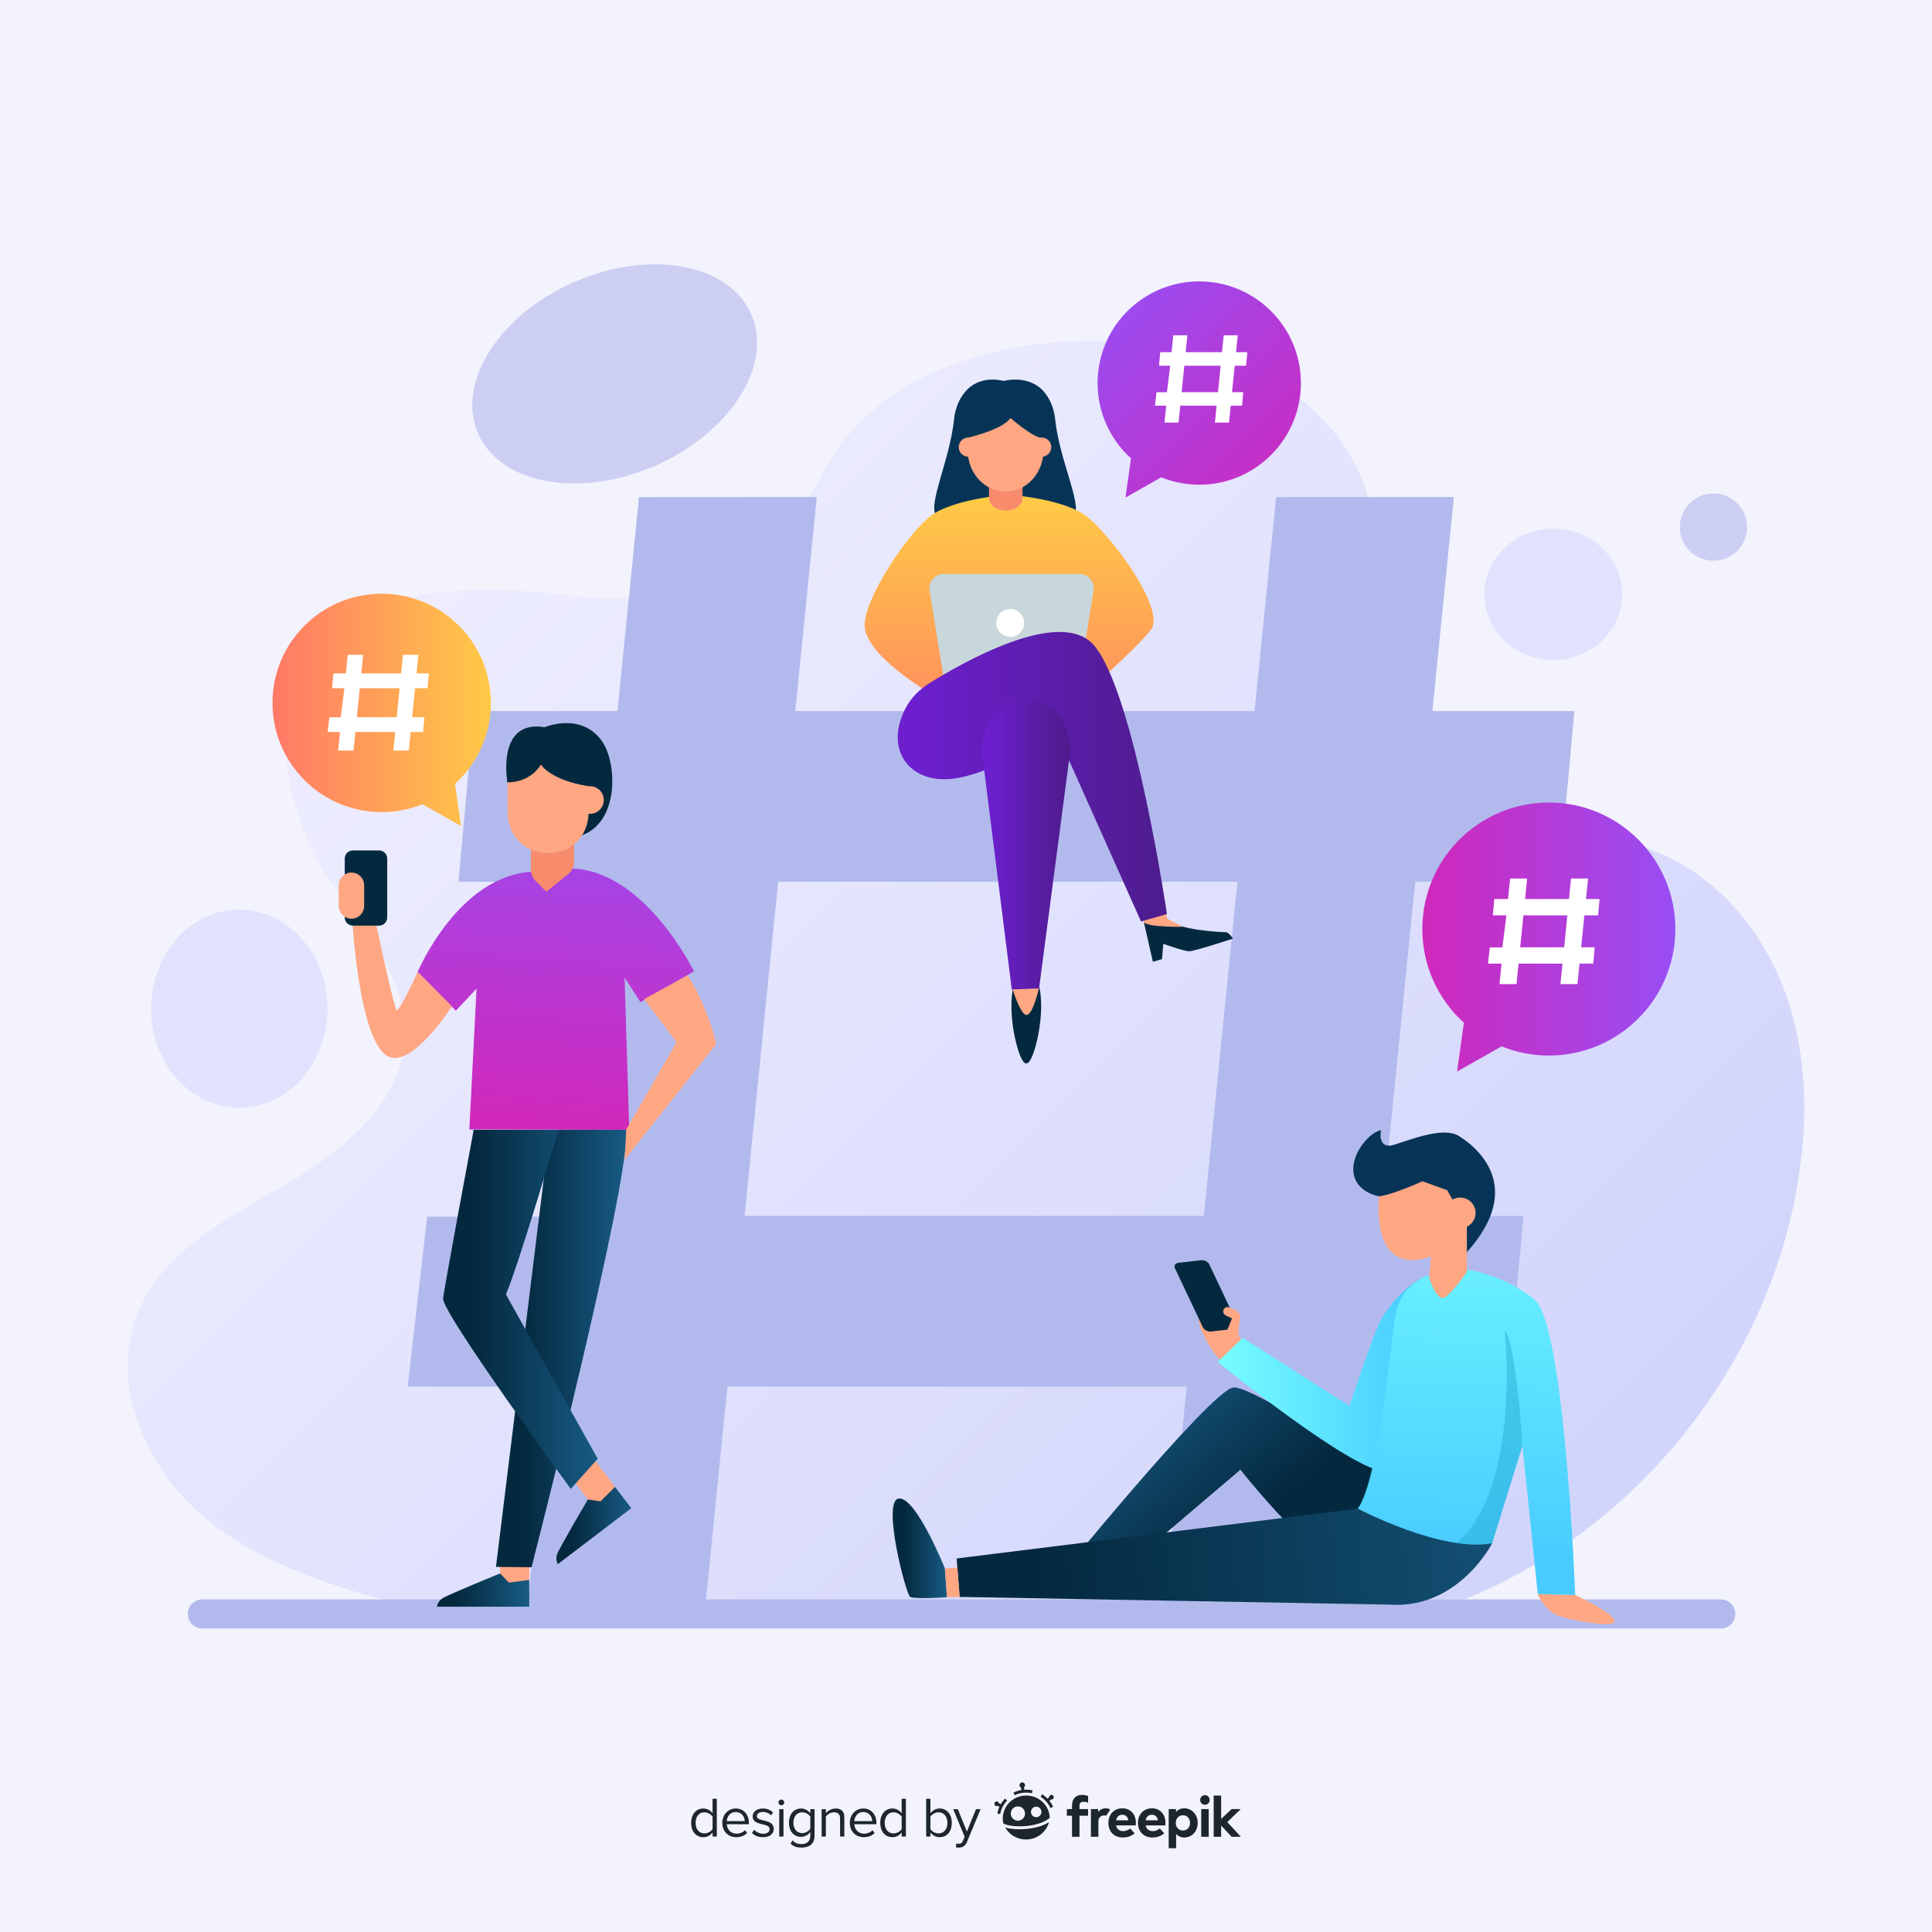 <?xml version="1.0" encoding="utf-8"?>
<!-- Generator: Adobe Illustrator 27.5.0, SVG Export Plug-In . SVG Version: 6.00 Build 0)  -->
<svg version="1.1" xmlns="http://www.w3.org/2000/svg" xmlns:xlink="http://www.w3.org/1999/xlink" x="0px" y="0px"
	 viewBox="0 0 500 500" style="enable-background:new 0 0 500 500;" xml:space="preserve">
<g id="BACKGROUND">
	<rect style="fill:#F2F3FC;" width="500" height="500"/>
</g>
<g id="OBJECTS">
	<g>
		<g>
			<linearGradient id="SVGID_1_" gradientUnits="userSpaceOnUse" x1="368.007" y1="421.158" x2="93.823" y2="146.974">
				<stop  offset="0" style="stop-color:#D2D5FB"/>
				<stop  offset="1" style="stop-color:#EFEEFF"/>
			</linearGradient>
			<path style="fill:url(#SVGID_1_);" d="M108.638,416.59c-19.593-5.208-39.855-10.753-55.48-23.67
				c-15.625-12.917-25.277-35.418-17.142-53.987c6.731-15.365,23.004-23.729,37.509-32.154s29.695-20.253,31.148-36.965
				c1.402-16.129-10.467-29.906-20.044-42.96c-9.578-13.053-37.74-85.56,63.409-72.716c46.598,5.917,61.337-25.42,66.285-34.088
				c13.607-23.835,44.175-32.428,71.614-31.831c15.284,0.332,30.892,2.953,44.105,10.642s23.723,21.088,25.083,36.315
				c1.589,17.79-8.974,36.293-2.499,52.939c5.403,13.891,20.867,21.035,35.473,24.004c14.606,2.969,30.035,3.257,43.498,9.651
				c14.803,7.03,25.64,21.018,30.921,36.531c5.281,15.513,5.391,32.431,2.616,48.581c-8.094,47.115-41.795,89.016-86.079,107.023
				L108.638,416.59z"/>
		</g>
		<path style="fill:#B2BAED;" d="M445.334,413.923H52.365c-2.073,0-3.769,1.696-3.769,3.769l0,0c0,2.073,1.696,3.769,3.769,3.769
			h392.969c2.073,0,3.769-1.696,3.769-3.769l0,0C449.103,415.619,447.407,413.923,445.334,413.923z"/>
		<g>
			<path style="fill:#B2BAED;" d="M403.441,228.203l4.005-44.176h-36.744l5.568-55.406l-46.024,0.028l-5.565,55.378H205.822
				l5.568-55.406l-46.024,0.028l-5.565,55.378h-37.147l-4.005,44.176h36.714l-10.858,86.677h-33.946l-5.069,43.971h36.744
				l-5.568,55.406l46.023-0.028l5.565-55.378h118.86l-5.567,55.406l46.023-0.028l5.565-55.378h37.148l4.005-44.176h-36.714
				l8.689-86.472H403.441z M311.553,314.675H192.694l8.689-86.472h118.859L311.553,314.675z"/>
			<g>
				<g>
					<polygon style="fill:#FFA683;" points="136.969,408.873 136.969,397.899 129.419,397.899 129.419,411.068 					"/>
					
						<linearGradient id="SVGID_00000038371368134372806180000005701339029097562273_" gradientUnits="userSpaceOnUse" x1="113.089" y1="411.507" x2="136.969" y2="411.507">
						<stop  offset="0.207" style="stop-color:#04293F"/>
						<stop  offset="0.444" style="stop-color:#0A3753"/>
						<stop  offset="1" style="stop-color:#185B84"/>
					</linearGradient>
					<path style="fill:url(#SVGID_00000038371368134372806180000005701339029097562273_);" d="M136.969,408.873
						c0,0.263,0,6.936,0,6.936h-23.88c0,0,0.088-1.229,1.317-2.107c1.229-0.878,15.013-6.497,15.013-6.497l2.283,2.371
						L136.969,408.873z"/>
					<polygon style="fill:#FFA683;" points="159.167,384.807 152.517,376.077 146.511,380.652 154.49,391.128 					"/>
					
						<linearGradient id="SVGID_00000148652757986664458460000003997557064954015908_" gradientUnits="userSpaceOnUse" x1="143.991" y1="394.801" x2="163.37" y2="394.801">
						<stop  offset="0.207" style="stop-color:#04293F"/>
						<stop  offset="0.444" style="stop-color:#0A3753"/>
						<stop  offset="1" style="stop-color:#185B84"/>
					</linearGradient>
					<path style="fill:url(#SVGID_00000148652757986664458460000003997557064954015908_);" d="M159.167,384.807
						c0.16,0.21,4.203,5.517,4.203,5.517l-18.997,14.47c0,0-0.675-1.031-0.229-2.474c0.446-1.443,8.006-14.265,8.006-14.265
						l3.252,0.503L159.167,384.807z"/>
					
						<linearGradient id="SVGID_00000120544578171227043000000012740105593277792941_" gradientUnits="userSpaceOnUse" x1="128.355" y1="348.99" x2="162.15" y2="348.99">
						<stop  offset="0.207" style="stop-color:#04293F"/>
						<stop  offset="0.444" style="stop-color:#0A3753"/>
						<stop  offset="1" style="stop-color:#185B84"/>
					</linearGradient>
					<path style="fill:url(#SVGID_00000120544578171227043000000012740105593277792941_);" d="M137.558,405.604l-9.204-0.096
						l13.942-113.134h19.838C162.851,307.291,137.558,405.604,137.558,405.604z"/>
					
						<linearGradient id="SVGID_00000030482797762447972450000008451115468452721330_" gradientUnits="userSpaceOnUse" x1="114.673" y1="338.852" x2="154.681" y2="338.852">
						<stop  offset="0.207" style="stop-color:#04293F"/>
						<stop  offset="0.444" style="stop-color:#0A3753"/>
						<stop  offset="1" style="stop-color:#185B84"/>
					</linearGradient>
					<path style="fill:url(#SVGID_00000030482797762447972450000008451115468452721330_);" d="M144.549,292.378
						c0,0-10.362,35.082-13.614,42.618l23.746,42.526l-6.969,7.805c0,0-33.322-45.549-33.037-49.254
						c0.172-2.243,7.92-43.694,7.92-43.694H144.549z"/>
					<path style="fill:#091C23;" d="M151.593,282.44C151.871,280.963,151.914,280.714,151.593,282.44L151.593,282.44z"/>
					<path style="fill:#091C23;" d="M132.86,282.44C132.538,280.714,132.582,280.963,132.86,282.44L132.86,282.44z"/>
					
						<linearGradient id="SVGID_00000093862041435052982050000005197404646646720183_" gradientUnits="userSpaceOnUse" x1="140.59" y1="290.428" x2="148.114" y2="200.135">
						<stop  offset="0" style="stop-color:#D028BB"/>
						<stop  offset="1" style="stop-color:#974EF4"/>
					</linearGradient>
					<path style="fill:url(#SVGID_00000093862041435052982050000005197404646646720183_);" d="M148.367,224.79l-10.507,0.796
						c-19.263,0.955-29.769,25.949-29.769,25.949l9.87,10.029l5.371-5.698l-1.869,36.422l41.389,0.092l-1.211-39.386l4.127,6.37
						l13.816-7.985C179.584,251.38,167.057,225.626,148.367,224.79"/>
					<polygon style="fill:#29ABE2;" points="122.512,292.645 122.264,292.645 122.283,292.233 					"/>
					<g>
						<path style="fill:#04293F;" d="M131.322,202.521c0,0-2.976-16.382,9.606-14.325c0,0,9.466-3.998,14.846,3.586
							c3.907,5.509,4.646,21.012-5.363,24.459C143.888,218.488,131.322,202.521,131.322,202.521z"/>
						<path style="fill:#FFA683;" d="M152.335,210.069c0,6.532-4.69,10.729-10.475,10.729s-10.475-4.197-10.475-10.729v-7.615
							c0,0,5.481,0.344,8.621-4.574c0,0,2.276,3.956,12.276,5.599L152.335,210.069z"/>
						<path style="fill:#FFA683;" d="M149.112,207.046c0-1.975,1.601-3.576,3.576-3.576c1.975,0,3.576,1.601,3.576,3.576
							s-1.601,3.576-3.576,3.576C150.713,210.623,149.112,209.021,149.112,207.046z"/>
						<path style="fill:#F78B6B;" d="M148.572,218.495v4.507c0,1.265-0.57,2.459-1.559,3.251l-5.612,4.507l-2.779-2.779
							c-0.784-0.775-1.22-1.835-1.22-2.94v-5.167c1.354,0.597,2.859,0.918,4.454,0.918
							C144.412,220.793,146.755,219.974,148.572,218.495z"/>
					</g>
					<path style="fill:#FFA683;" d="M116.962,260.441c0,0-10.463,16.293-16.62,12.919c-7.744-4.244-9.285-37.109-9.285-37.109
						l5.253-1.91c0,0,5.572,26.745,6.368,27.063c0.796,0.318,5.413-9.87,5.413-9.87L116.962,260.441z"/>
					<path style="fill:#04293F;" d="M91.326,220.093h6.785c1.155,0,2.1,0.945,2.1,2.1v15.262c0,1.155-0.945,2.1-2.1,2.1h-6.785
						c-1.155,0-2.1-0.945-2.1-2.1v-15.262C89.226,221.038,90.171,220.093,91.326,220.093z"/>
					<path style="fill:#FFA683;" d="M90.958,225.824L90.958,225.824c1.806,0,3.283,1.477,3.283,3.283v5.373
						c0,1.806-1.478,3.283-3.283,3.283l0,0c-1.806,0-3.283-1.478-3.283-3.283v-5.373C87.674,227.302,89.152,225.824,90.958,225.824z
						"/>
					<path style="fill:#091C23;" d="M122.42,290.1"/>
					<path style="fill:#FFA683;" d="M162.09,292.291l-0.449,7.85l23.685-29.876c-0.679-3.948-4.052-13.072-7.397-17.832
						l-11.232,6.128l8.402,11.166L162.09,292.291z"/>
				</g>
				<g>
					
						<linearGradient id="SVGID_00000093889942858668670640000008470637222239813775_" gradientUnits="userSpaceOnUse" x1="70.521" y1="183.702" x2="127.04" y2="183.702">
						<stop  offset="0" style="stop-color:#FF7867"/>
						<stop  offset="1" style="stop-color:#FFCA46"/>
					</linearGradient>
					<path style="fill:url(#SVGID_00000093889942858668670640000008470637222239813775_);" d="M117.757,202.855
						c5.702-5.17,9.283-12.636,9.283-20.939c0-15.607-12.652-28.26-28.26-28.26c-15.607,0-28.26,12.652-28.26,28.26
						s12.652,28.26,28.26,28.26c3.737,0,7.3-0.732,10.565-2.049l9.935,5.622L117.757,202.855z"/>
					<path style="fill:#FFFFFF;" d="M110.64,178.106l0.347-3.831h-3.186l0.483-4.805l-3.991,0.002l-0.482,4.802H93.503l0.483-4.805
						l-3.991,0.002l-0.483,4.802h-3.221l-0.347,3.831h3.184l-0.942,7.516h-2.944l-0.44,3.813h3.186l-0.483,4.805l3.991-0.002
						l0.483-4.802h10.307l-0.483,4.805l3.991-0.002l0.483-4.802h3.221l0.347-3.831h-3.184l0.754-7.499H110.64z M102.672,185.605
						H92.364l0.753-7.499h10.307L102.672,185.605z"/>
				</g>
			</g>
			<g>
				<g>
					
						<linearGradient id="SVGID_00000121239287615502504060000004053775101724690360_" gradientUnits="userSpaceOnUse" x1="328.423" y1="406.42" x2="288.556" y2="360.012">
						<stop  offset="0.207" style="stop-color:#04293F"/>
						<stop  offset="0.444" style="stop-color:#0A3753"/>
						<stop  offset="1" style="stop-color:#185B84"/>
					</linearGradient>
					<path style="fill:url(#SVGID_00000121239287615502504060000004053775101724690360_);" d="M372.986,391.181
						c0,0-47.838-32.839-53.798-32.094c-5.96,0.745-47.493,51.963-47.493,51.963h13.224l36.092-30.689
						c0,0,27.265,34.511,39.558,32.462c12.292-2.049,22.174-13.836,22.174-13.836L372.986,391.181z"/>
					
						<linearGradient id="SVGID_00000043435399108561746350000017595558816619098497_" gradientUnits="userSpaceOnUse" x1="228.807" y1="415.68" x2="424.941" y2="396.116">
						<stop  offset="0.207" style="stop-color:#04293F"/>
						<stop  offset="1" style="stop-color:#185B84"/>
					</linearGradient>
					<path style="fill:url(#SVGID_00000043435399108561746350000017595558816619098497_);" d="M386.175,399.378
						c0,0-8.692,17.135-26.571,15.893l-111.252-1.987l-0.781-9.953l103.838-12.894l21.853,2.483L386.175,399.378z"/>
					<path style="fill:#F4D1AE;" d="M269.211,398.384"/>
					<path style="fill:#FFA683;" d="M397.971,412.539c0,0,1.738,4.594,5.96,5.836s14.527,3.104,13.906,0.993
						c-0.621-2.111-10.182-6.581-10.182-6.581L397.971,412.539z"/>
					<g>
						
							<linearGradient id="SVGID_00000168825800340295395190000014119100885554856848_" gradientUnits="userSpaceOnUse" x1="231.026" y1="400.702" x2="245.084" y2="400.702">
							<stop  offset="0.207" style="stop-color:#04293F"/>
							<stop  offset="0.444" style="stop-color:#0A3753"/>
							<stop  offset="1" style="stop-color:#185B84"/>
						</linearGradient>
						<path style="fill:url(#SVGID_00000168825800340295395190000014119100885554856848_);" d="M244.539,405.92
							c0,0-7.471-18.656-11.945-18.097c-4.474,0.559,1.944,25.151,2.977,25.488c1.862,0.606,9.512,0.051,9.512,0.051L244.539,405.92
							z"/>
						<polygon style="fill:#FFA683;" points="248.356,413.286 245.086,413.362 244.538,405.924 247.76,405.688 						"/>
					</g>
					<path style="fill:#FFA683;" d="M321.874,347.638l-7.03-10.529c-0.612-0.769-1.745-0.865-2.477-0.209l0,0
						c-1.99,1.78-2.637,4.632-1.581,7.085c1.056,2.453,3.36,6.649,5.171,7.947L321.874,347.638z"/>
					<path style="fill:#04293F;" d="M310.839,326.145l-5.819,0.663c-0.845,0.096-1.27,0.735-0.946,1.42l7.237,15.292
						c0.324,0.685,1.28,1.167,2.125,1.07l5.819-0.663c1.356-0.155,1.253-0.691,0.946-1.42l-7.237-15.293
						C312.64,326.53,311.683,326.048,310.839,326.145z"/>
					<path style="fill:#FFA683;" d="M320.402,345.741l0.459-4.544c0.245-0.834-0.168-1.72-0.964-2.068l-1.76-0.769
						c-0.526-0.23-1.14-0.028-1.426,0.469l0,0c-0.324,0.561-0.108,1.279,0.471,1.569l0.822,0.412l0.835,0.405l-1.212,2.945
						L320.402,345.741z"/>
					
						<linearGradient id="SVGID_00000168798076864628912260000006289644196051890828_" gradientUnits="userSpaceOnUse" x1="315.152" y1="355.641" x2="368.916" y2="355.641">
						<stop  offset="0" style="stop-color:#76FEFF"/>
						<stop  offset="0.964" style="stop-color:#48CBFF"/>
					</linearGradient>
					<path style="fill:url(#SVGID_00000168798076864628912260000006289644196051890828_);" d="M368.916,330.28
						c0,0-6.084,2.421-11.299,10.865c-1.89,3.06-8.381,22.722-8.381,22.722l-27.627-17.631l-6.457,6.208
						c0,0,34.828,28.558,43.954,28.558C368.233,381.001,368.916,330.28,368.916,330.28z"/>
					
						<linearGradient id="SVGID_00000047043698378588184310000017353538844437069206_" gradientUnits="userSpaceOnUse" x1="379.392" y1="408.257" x2="381.733" y2="296.897">
						<stop  offset="0.036" style="stop-color:#48CBFF"/>
						<stop  offset="1" style="stop-color:#76FEFF"/>
					</linearGradient>
					<path style="fill:url(#SVGID_00000047043698378588184310000017353538844437069206_);" d="M369.537,330.094
						c0,0-6.953,2.359-8.319,9.933c-1.366,7.574-4.346,42.713-9.809,50.411c0,0,21.605,11.423,34.766,8.94l7.822-25.206
						l3.973,38.367l9.685,0.248c0,0-2.607-70.029-10.554-76.486c-7.947-6.457-17.383-7.698-17.383-7.698L369.537,330.094z"/>
					<path style="opacity:0.42;fill:#21A4CC;" d="M389.403,344.186c0,0,4.415,40.719-12.419,55.137
						c3.251,0.478,6.41,0.579,9.191,0.054l7.822-25.206C393.997,374.172,392.569,348.284,389.403,344.186z"/>
					<path style="fill:#073456;" d="M356.889,309.605c0,0-6.114-0.99-6.624-6.308c-0.51-5.318,4.735-10.563,7.139-10.781
						c0,0-1.093,5.172,3.497,3.715c4.589-1.457,12.675-4.662,16.609-2.258c3.934,2.404,17.775,12.675,2.113,30.086l-15.152-8.693
						L356.889,309.605z"/>
					<path style="fill:#FFA683;" d="M356.889,309.605c0,0-2.587,21.216,13.454,15.524l-0.482,5.632c0,0,1.894,5.828,3.788,5.099
						c1.894-0.728,5.974-6.702,5.974-6.702v-12.238l-5.099-8.887l-6.41-2.331C368.113,305.701,360.671,309.138,356.889,309.605z"/>
					<path style="fill:#FFA683;" d="M381.881,313.896c0-2.193-1.778-3.97-3.97-3.97c-2.193,0-3.97,1.778-3.97,3.97
						c0,2.193,1.777,3.97,3.97,3.97C380.103,317.866,381.881,316.089,381.881,313.896z"/>
				</g>
				<g>
					
						<linearGradient id="SVGID_00000107553770866673092040000012401080911512122559_" gradientUnits="userSpaceOnUse" x1="368.103" y1="242.501" x2="433.585" y2="242.501">
						<stop  offset="0" style="stop-color:#D028BB"/>
						<stop  offset="1" style="stop-color:#974EF4"/>
					</linearGradient>
					<path style="fill:url(#SVGID_00000107553770866673092040000012401080911512122559_);" d="M378.858,264.692
						c-6.606-5.99-10.755-14.64-10.755-24.26c0-18.082,14.659-32.741,32.741-32.741s32.741,14.659,32.741,32.741
						s-14.659,32.741-32.741,32.741c-4.329,0-8.458-0.848-12.241-2.374l-11.511,6.513L378.858,264.692z"/>
					<path style="fill:#FFFFFF;" d="M413.588,236.889l0.383-4.226h-3.515l0.533-5.3l-4.403,0.003l-0.532,5.298h-11.371l0.533-5.3
						l-4.403,0.003l-0.532,5.298h-3.554l-0.383,4.226h3.512l-1.039,8.292h-3.247l-0.485,4.206h3.515l-0.533,5.3l4.403-0.003
						l0.532-5.298h11.371l-0.533,5.3l4.403-0.003l0.532-5.298h3.554l0.383-4.226H409.2l0.831-8.272H413.588z M404.798,245.162
						h-11.371l0.831-8.272h11.371L404.798,245.162z"/>
				</g>
			</g>
			<g>
				<g>
					<path style="fill:#04293F;" d="M268.855,255.016c-0.695-2.548-1.941-3.342-3.252-3.333c-1.31-0.01-2.557,0.785-3.252,3.333
						c-1.929,7.074,1.271,20.055,3.112,20.182c0.047,0.003,0.093-0.006,0.14-0.013c0.047,0.007,0.093,0.016,0.14,0.013
						C267.583,275.07,270.783,262.09,268.855,255.016z"/>
					<path style="fill:#04293F;" d="M296.045,238.717l2.317,10.184l2.378-0.687l0.316-3.964c0,0,5.316,1.954,6.768,1.922
						c1.452-0.032,11.242-3.25,11.242-3.25s-0.967-1.66-1.823-1.671c-0.856-0.011-12.795-0.438-15.145-3.509L296.045,238.717z"/>
					<path style="fill:#FFA683;" d="M301.688,236.167l0.409,1.576l3.966,2.116c0,0-8.65,0.161-10.019-1.142l-1.46-5.051
						L301.688,236.167z"/>
					<path style="fill:#FFA683;" d="M262.018,255.876c0,0,2.128,7.025,3.712,6.798c1.67-0.238,3.181-7.061,3.181-7.061
						L262.018,255.876z"/>
					<path style="fill-rule:evenodd;clip-rule:evenodd;fill:#073456;" d="M273.098,108.658c-0.348-3.404-1.603-5.804-3.111-7.488
						c-2.492-2.784-6.628-3.437-10.253-2.588c-3.625-0.85-7.249-0.196-9.741,2.588c-1.508,1.684-2.762,4.084-3.111,7.488
						c-1.031,10.075-6.582,21.517-4.739,24.49c2.308,3.723,11.321,2.325,17.847,0.182c6.526,2.142,15.781,3.671,18.089-0.051
						C279.923,130.306,274.13,118.733,273.098,108.658z"/>
					
						<linearGradient id="SVGID_00000090295884878094973890000004137346085982775956_" gradientUnits="userSpaceOnUse" x1="261.156" y1="204.631" x2="261.156" y2="128.845">
						<stop  offset="0" style="stop-color:#FF7867"/>
						<stop  offset="1" style="stop-color:#FFCA46"/>
					</linearGradient>
					<path style="fill:url(#SVGID_00000090295884878094973890000004137346085982775956_);" d="M280.034,132.806
						c-6.108-3.665-17.591-4.642-17.591-4.642l-1.678-0.611l-1.303,0.611c0,0-11.483,0.977-17.591,4.642
						c-6.108,3.665-19.472,23.543-17.998,30.174c1.792,8.063,17.998,17.102,17.998,17.102h16.175h5.814h16.174
						c0,0,13.682-11.727,17.835-17.102C302.023,157.605,286.142,136.471,280.034,132.806z"/>
					<circle style="fill:#FFA683;" cx="250.614" cy="115.716" r="2.493"/>
					<path style="fill:#FFA683;" d="M272.068,115.716c0-1.377-1.116-2.493-2.493-2.493c-1.377,0-2.493,1.116-2.493,2.493
						s1.116,2.493,2.493,2.493C270.952,118.21,272.068,117.093,272.068,115.716z"/>
					<path style="fill:#F78B6B;" d="M263.033,131.437L263.033,131.437c-1.704,0.943-3.773,0.943-5.477,0l0,0
						c-0.988-0.547-1.602-1.587-1.602-2.717v-5.095h8.68v5.095C264.635,129.85,264.021,130.89,263.033,131.437z"/>
					<path style="fill:#FFA683;" d="M270.062,113.469v3.008c0,5.947-4.396,10.769-9.819,10.769c-5.423,0-9.819-4.821-9.819-10.769
						v-3.193c0,0,9.228-2.105,11.065-5.121C261.489,108.164,267.421,113.398,270.062,113.469z"/>
					<path style="fill:#C8D7DB;" d="M279.377,148.531h-35.157c-2.28,0-4.018,2.041-3.654,4.291l3.539,21.934
						c0.351,2.178,2.231,3.778,4.437,3.778h26.514c2.206,0,4.085-1.601,4.437-3.778l3.539-21.934
						C283.394,150.572,281.656,148.531,279.377,148.531z"/>
					<circle style="fill:#FFFFFF;" cx="261.437" cy="161.209" r="3.604"/>
					
						<linearGradient id="SVGID_00000070119367408596194670000003894436756488735649_" gradientUnits="userSpaceOnUse" x1="232.331" y1="201.012" x2="302.002" y2="201.012">
						<stop  offset="0.053" style="stop-color:#6D1FCE"/>
						<stop  offset="1" style="stop-color:#4D1C8C"/>
					</linearGradient>
					<path style="fill-rule:evenodd;clip-rule:evenodd;fill:url(#SVGID_00000070119367408596194670000003894436756488735649_);" d="
						M234.264,183.472c1.407-2.764,3.629-5.024,6.26-6.666c8.503-5.305,33.905-19.826,42.572-9.825
						c10.473,12.084,18.906,69.566,18.906,69.566l-6.706,1.928l-21.867-48.937c0,0-14.469,9.792-25.6,11.815
						C236.013,203.501,228.616,194.567,234.264,183.472z"/>
					
						<linearGradient id="SVGID_00000039108091280664033000000006613605202315830974_" gradientUnits="userSpaceOnUse" x1="254.087" y1="218.292" x2="276.977" y2="218.292">
						<stop  offset="0.053" style="stop-color:#6D1FCE"/>
						<stop  offset="1" style="stop-color:#4D1C8C"/>
					</linearGradient>
					<path style="fill-rule:evenodd;clip-rule:evenodd;fill:url(#SVGID_00000039108091280664033000000006613605202315830974_);" d="
						M276.977,194.393c0-7.662-5.124-13.874-11.445-13.874s-11.445,6.212-11.445,13.874l7.763,61.673l7.059-0.269L276.977,194.393z"
						/>
				</g>
				<g>
					
						<linearGradient id="SVGID_00000069390042288255617520000016472619609729592754_" gradientUnits="userSpaceOnUse" x1="336.749" y1="131.274" x2="283.729" y2="78.255">
						<stop  offset="0" style="stop-color:#D028BB"/>
						<stop  offset="1" style="stop-color:#974EF4"/>
					</linearGradient>
					<path style="fill:url(#SVGID_00000069390042288255617520000016472619609729592754_);" d="M292.698,118.625
						c-5.308-4.813-8.642-11.763-8.642-19.493c0-14.529,11.778-26.307,26.307-26.307c14.529,0,26.307,11.778,26.307,26.307
						c0,14.529-11.778,26.307-26.307,26.307c-3.478,0-6.796-0.681-9.835-1.908l-9.249,5.233L292.698,118.625z"/>
					<path style="fill:#FFFFFF;" d="M322.483,94.646l0.317-3.495h-2.907l0.44-4.384l-3.641,0.002l-0.44,4.381h-9.404l0.44-4.384
						l-3.641,0.002l-0.44,4.381h-2.939l-0.317,3.495h2.905l-0.859,6.858h-2.686l-0.401,3.479h2.907l-0.44,4.384l3.641-0.002
						l0.44-4.381h9.404l-0.44,4.384l3.641-0.002l0.44-4.381h2.939l0.317-3.495h-2.905l0.687-6.841H322.483z M315.213,101.488h-9.404
						l0.688-6.841h9.404L315.213,101.488z"/>
				</g>
			</g>
		</g>
		
			<ellipse transform="matrix(0.917 -0.399 0.399 0.917 -25.396 71.505)" style="fill:#CCCFF2;" cx="159.075" cy="96.759" rx="38.551" ry="25.976"/>
		<ellipse style="fill:#E1E2FD;" cx="401.986" cy="153.824" rx="17.824" ry="16.995"/>
		<circle style="fill:#CCCFF2;" cx="443.438" cy="136.414" r="8.705"/>
		<ellipse style="fill:#E1E2FD;" cx="61.926" cy="261.053" rx="22.833" ry="25.631"/>
	</g>
</g>
<g id="DESIGNED_BY_FREEPIK">
	<g>
		<g id="XMLID_1_">
			<g id="XMLID_20_">
				<path id="XMLID_28_" style="fill:#1D262D;" d="M260.104,465.465c-0.432,0.443-0.803,0.931-1.108,1.453l-0.465-0.241
					c-0.067-0.298-0.349-0.503-0.659-0.466c-0.331,0.039-0.568,0.339-0.529,0.67c0.039,0.331,0.339,0.568,0.67,0.529
					c0.066-0.008,0.127-0.026,0.184-0.052l0.451,0.234c-0.251,0.554-0.433,1.139-0.539,1.744l0.747,0.132
					c0.23-1.306,0.85-2.507,1.792-3.473L260.104,465.465z"/>
				<path id="XMLID_27_" style="fill:#1D262D;" d="M265.592,463.163c-0.171,0-0.341,0.006-0.51,0.017l-0.074-0.626
					c0.188-0.149,0.296-0.389,0.266-0.645c-0.046-0.393-0.402-0.674-0.795-0.628c-0.393,0.046-0.674,0.402-0.628,0.795
					c0.03,0.254,0.189,0.461,0.404,0.564l0.074,0.624c-0.714,0.116-1.403,0.332-2.06,0.646l0.327,0.684
					c0.934-0.447,1.942-0.673,2.995-0.673c0.496,0,0.993,0.053,1.475,0.158l0.161-0.741
					C266.692,463.222,266.142,463.163,265.592,463.163z"/>
				<path id="XMLID_26_" style="fill:#1D262D;" d="M272.194,465.711c0.331-0.04,0.566-0.341,0.526-0.672
					c-0.04-0.331-0.341-0.566-0.672-0.526c-0.309,0.038-0.535,0.304-0.53,0.609l-0.416,0.363c-0.418-0.43-0.889-0.813-1.408-1.139
					l-0.404,0.641c1.134,0.715,2.021,1.726,2.563,2.925l0.69-0.313c-0.251-0.554-0.567-1.072-0.942-1.545l0.402-0.351
					C272.065,465.716,272.129,465.719,272.194,465.711z"/>
				<path id="XMLID_25_" style="fill:#1D262D;" d="M265.044,473.372c-0.386,0.023-0.775,0.035-1.157,0.035
					c-0.88,0-1.733-0.061-2.478-0.179c-0.39-0.062-0.846-0.155-1.27-0.292c1.046,1.861,3.069,3.125,5.388,3.125
					c2.855,0,5.262-1.916,5.95-4.504c-0.682,0.449-1.505,0.825-2.459,1.123C267.839,473.047,266.463,473.286,265.044,473.372z"/>
				<path id="XMLID_21_" style="fill:#1D262D;" d="M265.592,464.68c-3.352,0-6.08,2.666-6.08,5.943c0,0.426,0.046,0.849,0.137,1.261
					c0.673,0.483,2.706,0.89,5.348,0.731c2.879-0.173,5.297-0.957,6.672-2.159c-0.006-0.195-0.021-0.39-0.045-0.582
					C271.244,466.913,268.65,464.68,265.592,464.68z M263.432,471.194c-1.02,0-1.85-0.83-1.85-1.85c0-1.02,0.83-1.85,1.85-1.85
					c1.02,0,1.85,0.83,1.85,1.85C265.282,470.365,264.452,471.194,263.432,471.194z M268.17,470.286c-0.75,0-1.36-0.61-1.36-1.36
					s0.61-1.361,1.36-1.361c0.75,0,1.361,0.61,1.361,1.361S268.92,470.286,268.17,470.286z"/>
			</g>
			<path id="XMLID_18_" style="fill:#1D262D;" d="M281.595,466.547c-0.295-0.116-0.805-0.309-1.382-0.237
				c-0.551,0.069-0.844,0.341-0.844,1.007v0.866h2.228v1.717h-2.228v5.455h-1.932v-5.455h-1.34v-1.717h1.34v-0.888
				c0-1.68,0.896-2.783,2.568-2.783c0.643,0,1.157,0.122,1.59,0.308L281.595,466.547z"/>
			<path id="XMLID_16_" style="fill:#1D262D;" d="M286.298,469.879c-0.177-0.03-0.358-0.046-0.526-0.046
				c-0.896,0-1.51,0.548-1.51,1.614v3.908h-1.932v-7.172h1.873v0.785c0.451-0.673,1.14-0.977,2.021-0.977
				c0.414,0,0.848,0.128,1.094,0.337L286.298,469.879z"/>
			<path id="XMLID_13_" style="fill:#1D262D;" d="M293.965,471.757c0,0.222-0.015,0.489-0.037,0.651h-5.085
				c0.207,1.036,0.933,1.488,1.843,1.488c0.622,0,1.295-0.252,1.813-0.688l1.133,1.243c-0.814,0.748-1.85,1.088-3.057,1.088
				c-2.198,0-3.723-1.495-3.723-3.753c0-2.258,1.48-3.797,3.627-3.797C292.544,467.99,293.958,469.522,293.965,471.757z
				 M288.851,471.091h3.175c-0.177-0.918-0.733-1.436-1.562-1.436C289.554,469.655,289.021,470.203,288.851,471.091z"/>
			<path id="XMLID_10_" style="fill:#1D262D;" d="M301.618,471.757c0,0.222-0.015,0.489-0.037,0.651h-5.085
				c0.207,1.036,0.933,1.488,1.843,1.488c0.622,0,1.295-0.252,1.814-0.688l1.132,1.243c-0.814,0.748-1.85,1.088-3.057,1.088
				c-2.198,0-3.723-1.495-3.723-3.753c0-2.258,1.48-3.797,3.627-3.797C300.197,467.99,301.611,469.522,301.618,471.757z
				 M296.504,471.091h3.175c-0.178-0.918-0.733-1.436-1.562-1.436C297.207,469.655,296.674,470.203,296.504,471.091z"/>
			<path id="XMLID_7_" style="fill:#1D262D;" d="M309.964,471.764c0,2.154-1.495,3.775-3.471,3.775
				c-0.962,0-1.643-0.378-2.109-0.933v3.708h-1.924v-10.133h1.887v0.792c0.466-0.585,1.155-0.984,2.139-0.984
				C308.469,467.99,309.964,469.61,309.964,471.764z M304.287,471.764c0,1.132,0.748,1.976,1.843,1.976
				c1.14,0,1.85-0.881,1.85-1.976c0-1.095-0.71-1.976-1.85-1.976C305.035,469.788,304.287,470.632,304.287,471.764z"/>
			<path id="XMLID_4_" style="fill:#1D262D;" d="M313.068,465.836c0,0.696-0.54,1.229-1.236,1.229c-0.696,0-1.229-0.533-1.229-1.229
				c0-0.696,0.533-1.243,1.229-1.243C312.527,464.592,313.068,465.14,313.068,465.836z M312.809,475.354h-1.932v-7.172h1.932
				V475.354z"/>
			<path id="XMLID_2_" style="fill:#1D262D;" d="M316.032,470.736l2.701-2.554h2.368l-3.479,3.375l3.501,3.797h-2.376l-2.716-2.901
				v2.901H314.1v-10.658h1.932V470.736z"/>
		</g>
		<g>
			<path style="fill:#1D262D;" d="M184.412,475.289v-1.055c-0.527,0.718-1.391,1.23-2.387,1.23c-1.846,0-3.149-1.406-3.149-3.706
				c0-2.256,1.289-3.721,3.149-3.721c0.952,0,1.816,0.469,2.387,1.245v-3.765h1.099v9.77H184.412z M184.412,473.37v-3.208
				c-0.395-0.615-1.245-1.143-2.124-1.143c-1.421,0-2.27,1.172-2.27,2.739c0,1.567,0.85,2.724,2.27,2.724
				C183.168,474.483,184.017,473.986,184.412,473.37z"/>
			<path style="fill:#1D262D;" d="M186.932,471.744c0-2.051,1.465-3.706,3.486-3.706c2.139,0,3.398,1.67,3.398,3.794v0.279h-5.727
				c0.088,1.333,1.025,2.446,2.549,2.446c0.805,0,1.626-0.322,2.182-0.894l0.527,0.718c-0.703,0.703-1.655,1.084-2.812,1.084
				C188.44,475.465,186.932,473.956,186.932,471.744z M190.403,468.947c-1.509,0-2.256,1.274-2.314,2.358h4.643
				C192.718,470.25,192.015,468.947,190.403,468.947z"/>
			<path style="fill:#1D262D;" d="M194.607,474.351l0.571-0.791c0.469,0.542,1.362,1.011,2.329,1.011c1.084,0,1.67-0.513,1.67-1.216
				c0-1.714-4.38-0.659-4.38-3.281c0-1.098,0.952-2.036,2.636-2.036c1.201,0,2.051,0.454,2.622,1.026l-0.513,0.762
				c-0.424-0.513-1.201-0.894-2.109-0.894c-0.967,0-1.567,0.483-1.567,1.113c0,1.552,4.38,0.527,4.38,3.281
				c0,1.187-0.952,2.138-2.783,2.138C196.306,475.465,195.325,475.113,194.607,474.351z"/>
			<path style="fill:#1D262D;" d="M201.477,466.471c0-0.41,0.337-0.747,0.732-0.747c0.41,0,0.747,0.337,0.747,0.747
				c0,0.41-0.337,0.732-0.747,0.732C201.814,467.203,201.477,466.881,201.477,466.471z M201.667,475.289v-7.075h1.099v7.075H201.667
				z"/>
			<path style="fill:#1D262D;" d="M204.582,477.105l0.556-0.82c0.586,0.703,1.289,0.967,2.3,0.967c1.172,0,2.27-0.571,2.27-2.124
				v-1.011c-0.513,0.718-1.377,1.26-2.373,1.26c-1.845,0-3.149-1.377-3.149-3.662c0-2.27,1.289-3.677,3.149-3.677
				c0.952,0,1.802,0.469,2.373,1.245v-1.069h1.098v6.87c0,2.344-1.641,3.076-3.369,3.076
				C206.237,478.16,205.417,477.926,204.582,477.105z M209.709,473.253v-3.091c-0.381-0.615-1.23-1.143-2.109-1.143
				c-1.421,0-2.27,1.128-2.27,2.695c0,1.553,0.849,2.695,2.27,2.695C208.478,474.41,209.328,473.868,209.709,473.253z"/>
			<path style="fill:#1D262D;" d="M217.413,475.289v-4.629c0-1.245-0.63-1.641-1.582-1.641c-0.865,0-1.685,0.527-2.095,1.099v5.17
				h-1.099v-7.075h1.099v1.025c0.498-0.586,1.464-1.201,2.519-1.201c1.48,0,2.256,0.747,2.256,2.285v4.966H217.413z"/>
			<path style="fill:#1D262D;" d="M219.932,471.744c0-2.051,1.465-3.706,3.486-3.706c2.139,0,3.398,1.67,3.398,3.794v0.279h-5.727
				c0.088,1.333,1.025,2.446,2.549,2.446c0.806,0,1.626-0.322,2.183-0.894l0.527,0.718c-0.703,0.703-1.655,1.084-2.812,1.084
				C221.441,475.465,219.932,473.956,219.932,471.744z M223.404,468.947c-1.509,0-2.256,1.274-2.314,2.358h4.643
				C225.718,470.25,225.015,468.947,223.404,468.947z"/>
			<path style="fill:#1D262D;" d="M233.35,475.289v-1.055c-0.527,0.718-1.392,1.23-2.388,1.23c-1.846,0-3.149-1.406-3.149-3.706
				c0-2.256,1.289-3.721,3.149-3.721c0.952,0,1.817,0.469,2.388,1.245v-3.765h1.098v9.77H233.35z M233.35,473.37v-3.208
				c-0.396-0.615-1.245-1.143-2.124-1.143c-1.421,0-2.27,1.172-2.27,2.739c0,1.567,0.849,2.724,2.27,2.724
				C232.105,474.483,232.954,473.986,233.35,473.37z"/>
			<path style="fill:#1D262D;" d="M239.692,475.289v-9.77h1.098v3.765c0.572-0.776,1.421-1.245,2.388-1.245
				c1.845,0,3.149,1.465,3.149,3.721c0,2.299-1.304,3.706-3.149,3.706c-0.996,0-1.86-0.513-2.388-1.23v1.055H239.692z
				 M242.9,474.483c1.436,0,2.285-1.157,2.285-2.724c0-1.568-0.85-2.739-2.285-2.739c-0.864,0-1.728,0.527-2.109,1.143v3.208
				C241.171,473.986,242.036,474.483,242.9,474.483z"/>
			<path style="fill:#1D262D;" d="M247.528,477.061c0.161,0.073,0.425,0.117,0.601,0.117c0.483,0,0.805-0.161,1.055-0.747
				l0.469-1.069l-2.959-7.148h1.187l2.358,5.8l2.344-5.8h1.201l-3.545,8.51c-0.425,1.025-1.143,1.421-2.08,1.435
				c-0.234,0-0.601-0.044-0.805-0.103L247.528,477.061z"/>
		</g>
	</g>
</g>
</svg>
